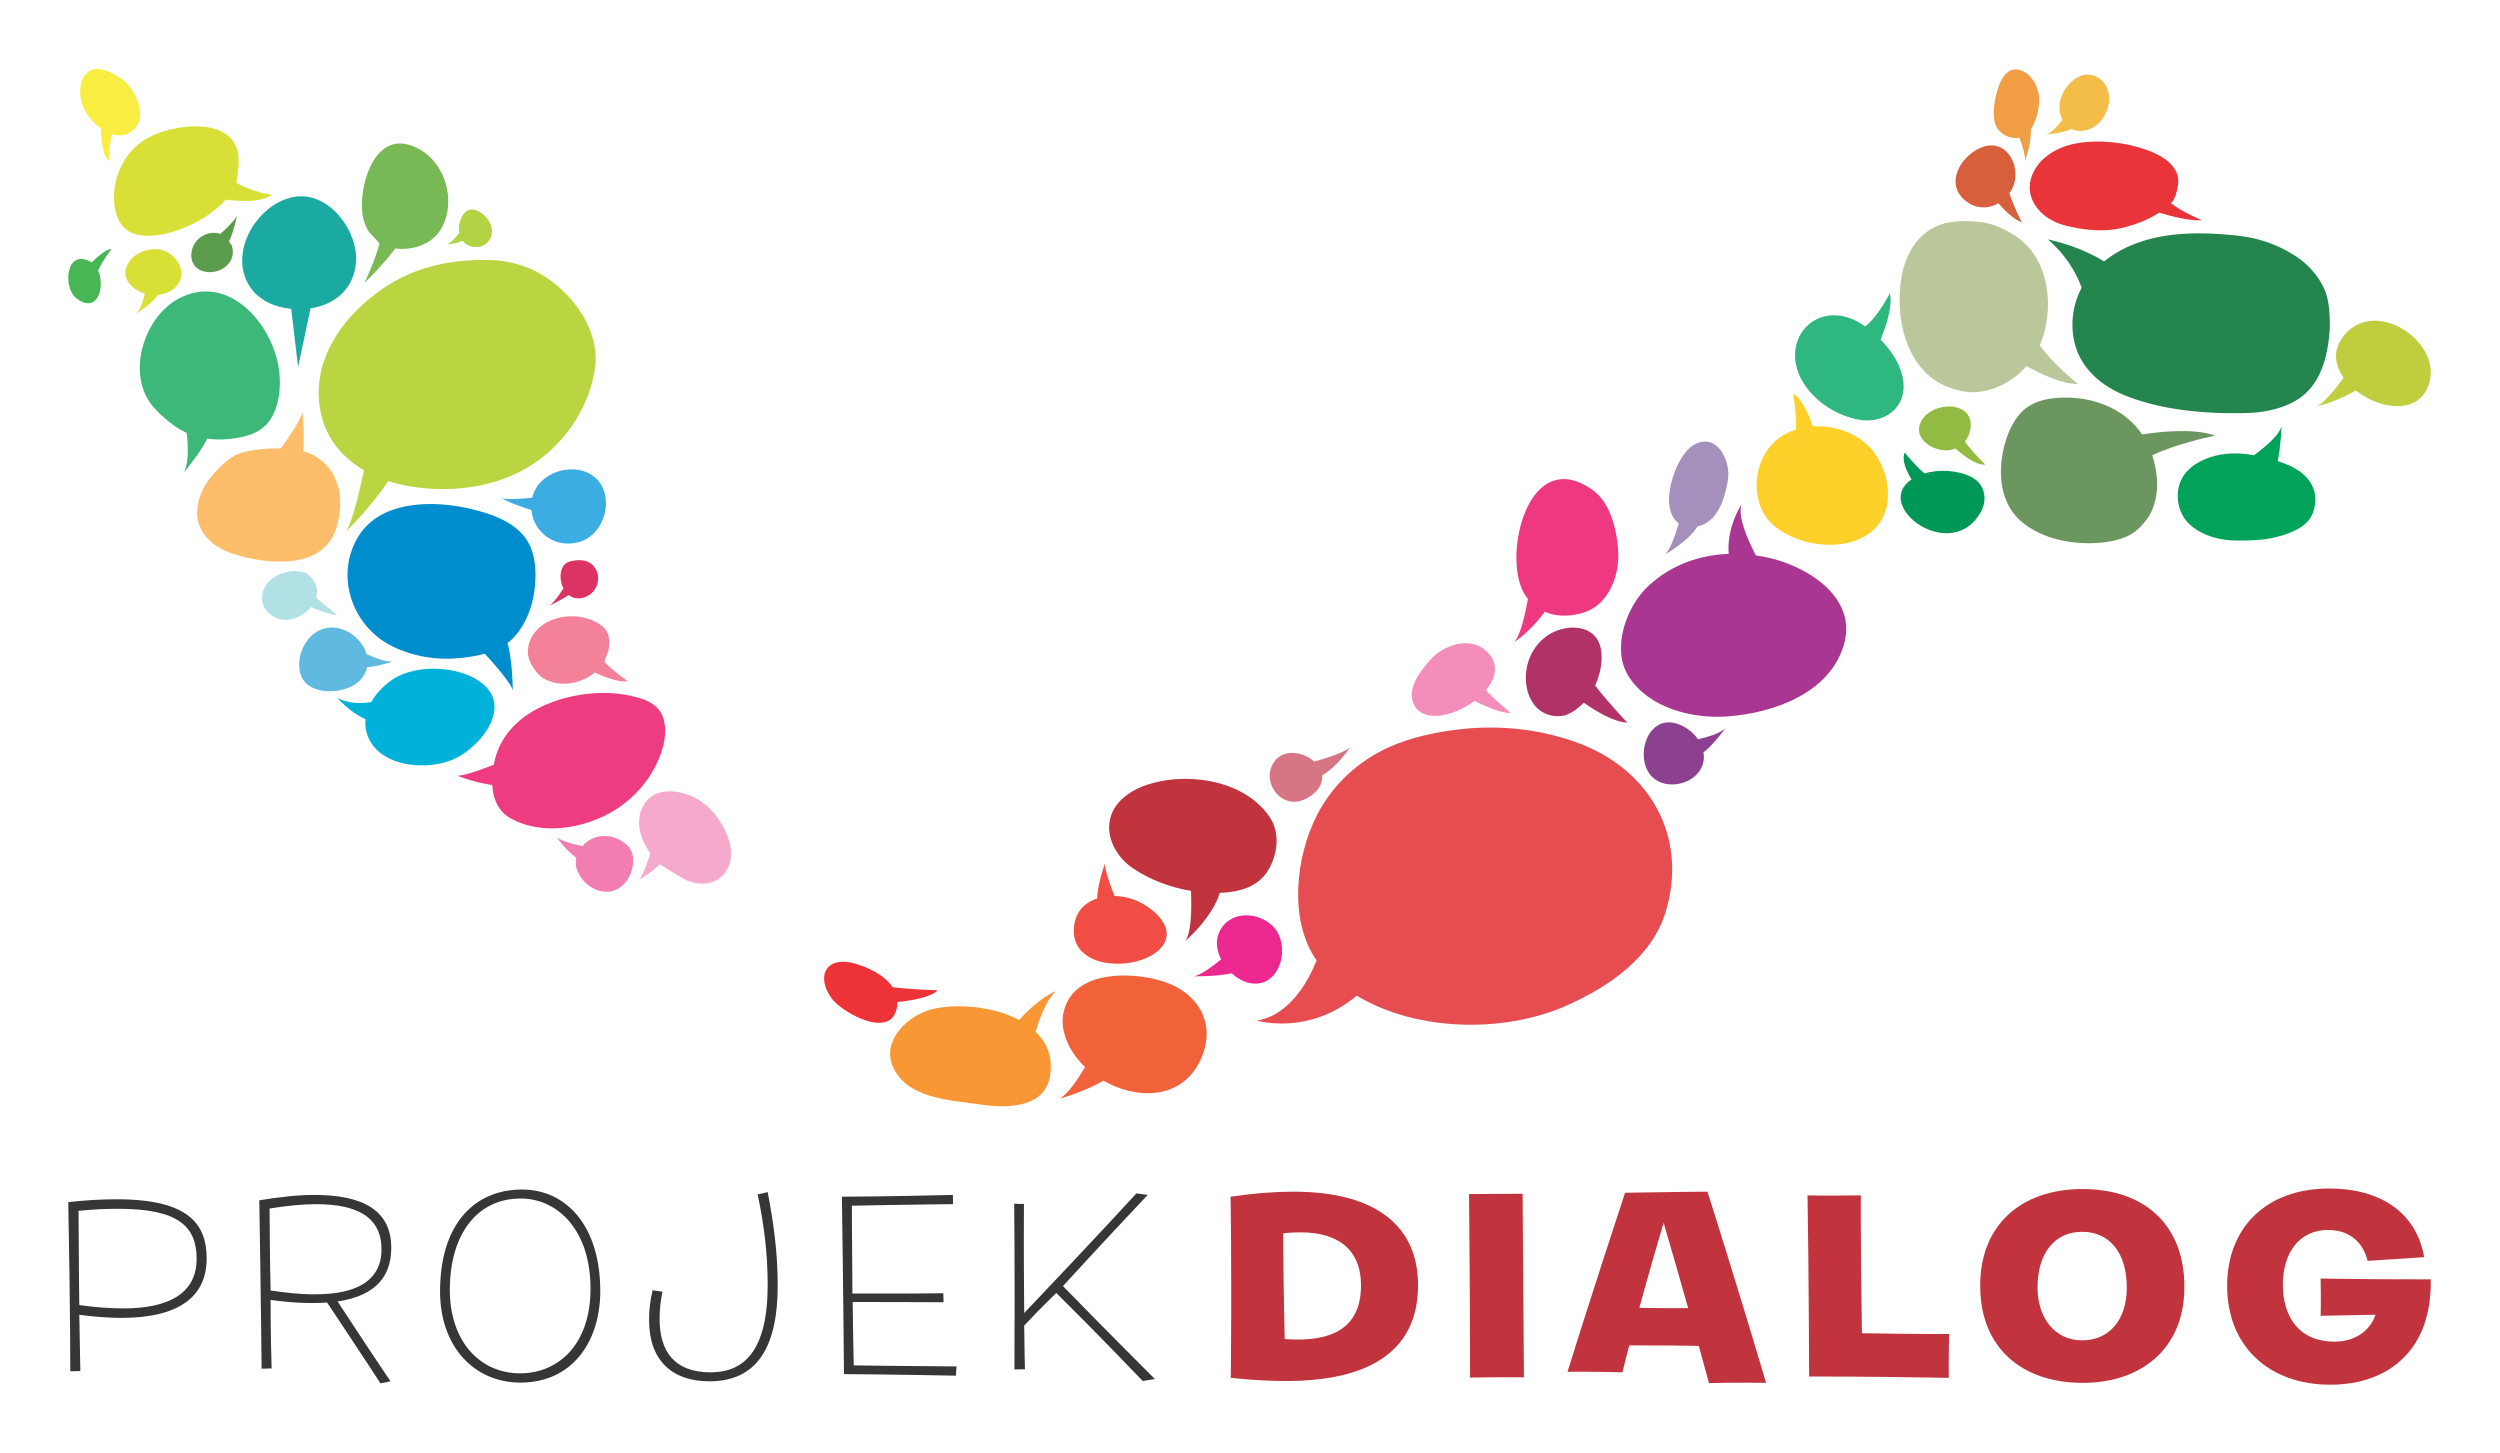 <svg height="424.528" width="730.448" xml:space="preserve" xmlns="http://www.w3.org/2000/svg"><defs><clipPath id="a" clipPathUnits="userSpaceOnUse"><path d="M0 595.276h841.89V0H0Z"/></clipPath></defs><g clip-path="url(#a)" transform="matrix(1.333 0 0 -1.333 -204.966 625.262)"><path style="fill:#f9ed42;fill-opacity:1;fill-rule:nonzero;stroke:none" d="M0 0c.195-2.129 2.029-4.758 4.321-6.386.034-2.071.299-6.169 1.823-7.155 0 0-.081 3.76.67 5.887 1.742-.532 3.511-.304 4.895 1.214 2.702 2.962.308 7.834-2.018 10.289C6.789 5.952 3.58 7.653 1.454 5.933-.052 4.714-.407 2.672-.145.302A.473.473 0 0 0 0 0" transform="translate(171.566 447.308)"/><path style="fill:#d8e037;fill-opacity:1;fill-rule:nonzero;stroke:none" d="M0 0c3.688 1.33 7.636 3.545 10.329 6.644 2.785-.374 7.748-.724 10.117 1.054 0 0-4.212.542-7.783 2.62.491 2.969.828 5.877-.019 7.872-2.831 6.659-14.289 4.684-19.211 2.083-5.277-2.788-8.191-8.94-7.5-14.877.335-2.88 1.788-5.713 4.85-6.404C-6.189-1.691-2.877-1.038 0 0" transform="translate(192.914 418.672)"/><path style="fill:#79b955;fill-opacity:1;fill-rule:nonzero;stroke:none" d="M0 0c-.463-1.732-1.4-4.563-3.276-8.586 0 0 4.395 4.289 6.725 7.541C7.662-1.507 12.08.002 13.971 4.102c3.03 6.565-.304 15.614-7.679 17.623-7.933 2.162-11.016-10.136-9.915-15.776a9.368 9.368 0 0 1 1.32-3.325C-2.078 2.277.048.183 0 0" transform="translate(236.928 415.636)"/><path style="fill:#1baaa1;fill-opacity:1;fill-rule:nonzero;stroke:none" d="M0 0c-2.877-3.981-3.943-9.28-1.413-13.56 1.955-3.306 5.582-4.913 9.323-5.268l1.507-12.75 2.739 12.871c.11.017.22.028.329.047 5.365.916 9.224 4.507 9.637 10.124C22.613-1.827 16.316 6.73 8.98 5.775 5.459 5.317 2.2 3.043 0 0" transform="translate(209.682 420.196)"/><path style="fill:#bad542;fill-opacity:1;fill-rule:nonzero;stroke:none" d="M0 0c1.404-5.115 4.84-8.864 9.148-11.377-.76-3.708-2.384-10.957-3.923-13.442 0 0 4.898 4.65 9.271 11.068a31.327 31.327 0 0 1 3.854-.997c8.368-1.596 17.854-.779 25.453 3.28 6.635 3.543 11.887 9.592 14.5 16.642a29.01 29.01 0 0 1 1.473 5.657c1.403 9.129-6.208 18.556-14.243 21.962-2.417 1.025-5.319 1.745-7.95 1.853-8.205.335-16.231-1.062-23.235-5.541C4.656 22.907-3.328 12.117 0 0" transform="translate(224.385 377.382)"/><path style="fill:#fdbd6b;fill-opacity:1;fill-rule:nonzero;stroke:none" d="M0 0c4.305.502 7.992 2.592 9.444 6.872 1.149 3.386 1.425 7.336.082 10.721-1.308 3.298-3.955 5.51-7.2 6.454.307 3.552-.174 8.587-.174 8.587-.428-1.822-3.053-5.624-4.779-7.987-3.052.062-6.338-.209-9.09-1.121-1.945-.643-4.178-2.848-5.52-4.328-1.729-1.906-3.076-4.257-3.552-6.805-1.058-5.666 3.016-9.417 8.056-10.959C-8.751.216-4.162-.485 0 0" transform="translate(217.918 346.121)"/><path style="fill:#f6aacb;fill-opacity:1;fill-rule:nonzero;stroke:none" d="M0 0a13.122 13.122 0 0 1-5.14 3.798c-3.464 1.438-8.152 1.622-10.298-2.193-1.825-3.245-.783-7.236 1.533-10.427-.466-1.553-1.532-4.821-2.506-5.794 0 0 2.661 1.453 4.636 3.415-.108-.105 5.033-3.18 5.486-3.395 2.893-1.383 6.625-1.32 8.711 1.435C5.491-9.113 2.839-3.412 0 0" transform="translate(310.208 290.865)"/><path style="fill:#ee3c80;fill-opacity:1;fill-rule:nonzero;stroke:none" d="M0 0c-1.092 1.528-2.843 2.375-4.951 2.945-4.068 1.101-8.388 1.205-12.536.528-3.106-.505-6.152-1.455-8.966-2.869-4.517-2.268-8.148-5.905-9.529-10.895a21.036 21.036 0 0 1-.358-1.53c-2.503-1.003-6.304-2.408-7.97-2.408 0 0 3.457-1.456 7.642-2.045.179-2.941 1.251-5.725 3.957-7.258 7.516-4.257 18.018-2.002 24.625 2.928 3.448 2.575 6.231 6.023 7.888 9.991C.842-8.122 1.565-5.317 1.067-2.62.875-1.573.509-.714 0 0" transform="translate(298.332 313.274)"/><path style="fill:#b1e0e5;fill-opacity:1;fill-rule:nonzero;stroke:none" d="M0 0c1.714-.715 4.333-1.699 5.775-1.699 0 0-2.757 2.136-4.643 3.765.523 1.703.139 3.557-1.763 5.029a.394.394 0 0 0-.145.213c-2.391 1.126-5.536.518-7.619-1.003-2.982-2.177-3.233-6.428.269-8.405C-5.332-3.674-1.869-2.3 0 0" transform="translate(221.894 335.99)"/><path style="fill:#f38199;fill-opacity:1;fill-rule:nonzero;stroke:none" d="M0 0a7.826 7.826 0 0 1-.486-.311C-2.971-2.012-4.6-5.153-3.516-8.135c.497-1.37 1.805-3.232 3.088-3.98 3.55-2.07 8.197-1.224 11.228 1.295 2.067-.961 5.278-2.234 7.241-1.922 0 0-3.406 2.375-5.186 4.318.014-.015.876 2.172.924 2.408.36 1.795.318 3.924-1.158 5.183C9.279 2.017 3.726 2.198 0 0" transform="translate(273.33 332.484)"/><path style="fill:#3bade2;fill-opacity:1;fill-rule:nonzero;stroke:none" d="M0 0c-4.308 2.493-11.385.329-12.695-5.19-1.898-.205-5.064-.464-6.696-.138 0 0 2.419-1.339 6.513-2.557.467-5.054 5.463-8.678 10.774-6.927C3.78-12.872 5.812-3.366 0 0" transform="translate(283.115 365.166)"/><path style="fill:#008dcd;fill-opacity:1;fill-rule:nonzero;stroke:none" d="M0 0c2.479 2.786 3.91 6.432 4.384 10.088.502 3.873.375 8.408-2.043 11.657-2.874 3.862-8.345 5.515-12.847 6.486-7.787 1.678-18.835 1.51-23.611-6.125-5.349-8.553-1.514-19.77 7.262-24.137 4.252-2.115 9.099-3.026 13.837-2.713 2.047.135 4.34.429 6.52 1.047 1.924-2.098 5.657-6.32 6.135-7.991 0 0-.003 6.225-1.138 10.33A9.979 9.979 0 0 1 0 0" transform="translate(266.512 329.489)"/><path style="fill:#f27eb1;fill-opacity:1;fill-rule:nonzero;stroke:none" d="M0 0c-.092-.098-.169-.199-.254-.299-1.569.289-3.922.854-5.609 1.846 0 0 1.768-2.601 4.242-4.422-.198-.849-.174-1.699.106-2.499 1.803-5.124 8.483-7.112 11.363-1.829 1.208 2.213 1.611 5.305-.452 7.201C6.79 2.39 2.543 2.679 0 0" transform="translate(281.713 283.918)"/><path style="fill:#b2d344;fill-opacity:1;fill-rule:nonzero;stroke:none" d="M0 0s1.912.213 3.412.811C4.001.051 4.927-.475 6.253-.546 8.235-.652 9.803.937 9.84 2.918c.037 1.976-1.865 4.23-3.72 4.678-2.684.646-3.823-2.902-3.437-5.056C2.012 1.725.863.432 0 0" transform="translate(251.76 415.457)"/><path style="fill:#db3363;fill-opacity:1;fill-rule:nonzero;stroke:none" d="M0 0s2.693 1.301 4.349 2.424c.846-.679 1.958-.972 3.267-.572 1.444.439 2.572 1.501 2.999 2.958.433 1.478.114 3.006-.967 4.112-1.287 1.316-3.278 1.278-4.964.865-1.738-.429-2.246-2.203-2.097-3.805a5.82 5.82 0 0 1 .604-2.1C2.363 2.576.968.539 0 0" transform="translate(274.072 336.232)"/><path style="fill:#60b9de;fill-opacity:1;fill-rule:nonzero;stroke:none" d="M0 0c-1.324-.283-3.915.705-5.842 1.574-1.024 3.59-5.119 6.581-9.089 5.671-4.052-.927-6.5-5.994-5.45-9.87 1.395-5.151 9.901-4.776 13.011-1.617.897.912 1.417 1.914 1.641 2.936C-2.815-1.029 0 0 0 0" transform="translate(239.957 324.106)"/><path style="fill:#3cb879;fill-opacity:1;fill-rule:nonzero;stroke:none" d="M0 0s3.498 4.121 5.158 7.429a17.984 17.984 0 0 1 3.734-.153c3.391.219 7.366.867 9.623 3.71 2.314 2.914 2.794 7.195 2.447 10.796-.984 10.242-10.894 22.191-22.011 16.361C-8.834 34.06-12.663 21.45-6.754 14.5c1.832-2.155 4.78-4.673 7.392-5.8C.935 6.206 1.18 2.146 0 0" transform="translate(194.04 365.497)"/><path style="fill:#d8e037;fill-opacity:1;fill-rule:nonzero;stroke:none" d="M0 0s3.541 2.108 5.01 4.28c1.44.121 2.814.638 3.824 1.637 3.241 3.208-.195 8.227-4.197 8.369-2.602.092-5.393-1.188-6.465-3.661-1.244-2.877 1.25-5.323 3.938-6.073C1.732 2.969 1.02.626 0 0" transform="translate(183.408 400.178)"/><path style="fill:#47b754;fill-opacity:1;fill-rule:nonzero;stroke:none" d="M0 0c-.053.034-.096.082-.15.113-5.496 3.116-6.215-5.589-3.21-7.93 4.686-3.647 6.386 2.516 4.786 6.07C2.44.454 4.363 2.972 4.363 2.972 3.229 2.972 1.297 1.278 0 0" transform="translate(173.84 411.524)"/><path style="fill:#5a9b4c;fill-opacity:1;fill-rule:nonzero;stroke:none" d="M0 0c-1.618.597-3.641.08-5.008-1.309-1.759-1.786-2.04-5.304.532-6.587 1.799-.897 4.251-.493 5.747.846 1.495 1.339 1.755 3.026 1.177 4.716a.374.374 0 0 0-.302.245 4.542 4.542 0 0 1-.228.446c.944 1.973 1.738 5.62 1.738 5.62C3.047 2.846 1.071.972 0 0" transform="translate(202.065 417.786)"/><path style="fill:#00b2d9;fill-opacity:1;fill-rule:nonzero;stroke:none" d="M0 0c-4.896 4.038-14.791 4.459-20.01.769-1.702-1.204-3.334-2.866-4.419-4.775-1.793-.292-4.708-.444-7.417.877 0 0 2.766-3.161 6.161-4.615a7.712 7.712 0 0 1 .197-2.807c1.988-7.567 12.78-8.625 18.836-6.1C-.997-14.294 6.647-5.482 0 0" transform="translate(259.568 319.182)"/><path style="fill:#24864e;fill-opacity:1;fill-rule:nonzero;stroke:none" d="M0 0a24.482 24.482 0 0 1-4.796-3.012c-5.918 3.619-12.363 4.82-12.363 4.82 4.66-3.924 6.712-8.586 7.433-10.612a.176.176 0 0 0-.014-.023c-2.548-4.654-2.77-11.001-.091-15.696 2.187-3.83 5.875-6.414 9.929-7.998 8.27-3.232 17.944-3.981 26.766-3.71 4.068.125 9.019 1.296 12.161 3.998 2.795 2.402 4.298 5.962 4.991 9.511.391 2.006.687 4.19.653 6.237-.046 2.762-.239 5.592-1.527 8.086-1.264 2.444-3.185 4.607-5.442 6.182-2.748 1.92-5.984 3.343-9.235 4.144-1.877.463-3.814.713-5.737.881C15.053 3.478 7.104 3.356 0 0" transform="translate(619.768 414.78)"/><path style="fill:#bece3f;fill-opacity:1;fill-rule:nonzero;stroke:none" d="M0 0c-3.999 3.098-9.659 4.113-13.431.476-3.485-3.359-3.117-7.117-.942-10.191-1.656-2.264-4.34-5.678-5.835-6.211 0 0 3.288.509 8.517 3.417 5.357-4.236 14.014-5.451 16.099 1.682C5.592-6.766 3.397-2.632 0 0" transform="translate(681.828 395.975)"/><path style="fill:#6c965f;fill-opacity:1;fill-rule:nonzero;stroke:none" d="M0 0c5.645 2.694 13.797 4.303 13.797 4.303-4.62 1.65-11.853.906-16.009.261-3.714 5.461-10.229 8.173-17.172 8.081-3.616-.047-7.408-.846-9.81-3.79-2.526-3.096-3.755-7.573-3.952-11.514-.216-4.351.927-8.723 4.288-11.715 4.656-4.145 11.959-5.399 18-4.743 2.173.237 4.551.755 6.427 1.932 1.669 1.048 3.371 3.006 4.217 4.79C1.619-8.531 1.288-4.143.05-.141.034-.092.015-.048 0 0" transform="translate(625.513 369.278)"/><path style="fill:#f4bd47;fill-opacity:1;fill-rule:nonzero;stroke:none" d="M0 0c4.595-.643 7.982 4.649 6.769 8.785-.802 2.733-3.745 4.297-6.285 3.097-2.461-1.162-4.271-3.934-4.35-6.632a5.854 5.854 0 0 1 .671-2.869C-4.234 1.079-5.876-.769-6.919-.872c0 0 3.556.308 5.754 1.241C-.807.198-.425.06 0 0" transform="translate(609.041 440.42)"/><path style="fill:#f09d44;fill-opacity:1;fill-rule:nonzero;stroke:none" d="M0 0c.774-.21 1.458-.212 2.071-.072.651-1.75 1.383-4.057 1.197-5.178 0 0 1.436 3.721 1.315 7.027 1.156 1.672 1.693 4.102 1.818 6.002.162 2.495-1.244 5.639-3.571 6.707-2.019.927-3.426.082-4.398-1.425-1.294-2.009-1.815-5.198-1.973-6.947-.103-1.161.019-2.615.504-3.69C-2.522 1.282-1.201.327 0 0" transform="translate(594.328 438.977)"/><path style="fill:#e93439;fill-opacity:1;fill-rule:nonzero;stroke:none" d="M0 0c3.925-1.006 8.425-1.513 12.413-.575 2.791.657 5.761 1.729 8.263 3.367 2.505-.744 6.838-1.874 9.372-1.654 0 0-4.271 1.753-6.795 3.746.08.082.171.155.249.238.706.759 1.142 2.617 1.301 3.618.184 1.158.023 2.3-.547 3.33-1.276 2.299-3.983 3.638-6.356 4.495-4.656 1.682-10.409 2.285-15.292 1.441-3.551-.613-7.343-2.542-9.186-5.768C-9.813 6.58-5.521 1.418 0 0" transform="translate(606.35 419.654)"/><path style="fill:#d75f3c;fill-opacity:1;fill-rule:nonzero;stroke:none" d="M0 0c2.265-1.779 4.977-1.754 7.167-.479 1.059-1.294 2.983-3.354 5.126-4.211 0 0-1.842 3.513-2.748 6.397.127.175.249.353.362.541 2.787 4.62-.749 11.9-6.607 9.455C-1.16 9.842-4.77 3.749 0 0" transform="translate(584.655 424.998)"/><path style="fill:#2fb780;fill-opacity:1;fill-rule:nonzero;stroke:none" d="M0 0c1.079 2.624 2.699 7.263 2.034 10.149 0 0-2.664-5.191-5.405-7.279-.295.206-.587.401-.877.582-9.78 6.13-18.76-3.984-12.356-13.426 2.717-4.003 7.205-6.775 11.964-7.609 4.579-.801 9.212 1.73 9.645 6.536C5.36-7.099 2.995-3.063 0 0" transform="translate(565.974 394.637)"/><path style="fill:#ffd029;fill-opacity:1;fill-rule:nonzero;stroke:none" d="M0 0c-2.747 1.539-6.028 2.24-9.181 2.045-.718 2.181-2.152 5.684-4.302 7.19 0 0 .709-4.441.616-7.86C-14.18.96-15.415.364-16.509-.427c-5.955-4.304-7.068-14.677-.827-19.62 5.304-4.2 14.913-5.439 20.535-1.36 5.791 4.201 4.789 12.772.947 17.846C3.04-2.096 1.61-.905 0 0" transform="translate(560.31 373.561)"/><path style="fill:#e54d50;fill-opacity:1;fill-rule:nonzero;stroke:none" d="M0 0c-8.281 3.17-17.26 4.157-26.063 3.214-5.176-.557-11.098-1.788-15.858-3.954-6.722-3.058-12.263-8.143-15.684-14.706-4.734-9.082-6.4-23.139-.186-32.038-1.797-4.51-5.814-11.956-13.057-13.181 0 0 11.226-3.432 21.861 5.457 13.385-8.028 32.532-8.163 46.056-2.146 9.119 4.058 18.605 10.475 21.653 20.504 1.958 6.452 1.848 12.654.039 18.159C16.01-10.323 9.324-3.565 0 0" transform="translate(500.133 306.034)"/><path style="fill:#b13266;fill-opacity:1;fill-rule:nonzero;stroke:none" d="M0 0c-1.674 2.171-4.699 2.504-7.227 1.911C-12.3.719-15.521-4.033-15.358-9.181c.154-4.973 3.329-8.809 8.471-7.919 1.618.557 3.034 1.565 4.214 2.837 2.105-1.504 6.374-4.258 9.545-4.377 0 0-4.45 4.698-7.054 8.13a15.488 15.488 0 0 1 1.259 4.126C1.396-4.28 1.364-1.769 0 0" transform="translate(503.577 329.326)"/><path style="fill:#f38dba;fill-opacity:1;fill-rule:nonzero;stroke:none" d="M0 0c2.539-1.233 6.041-2.729 7.959-2.634 0 0-3.282 2.66-5.44 4.985 2.226 2.671 2.933 5.846.188 8.491-3.653 3.521-9.56 1.386-12.444-1.869-.103-.117-.203-.235-.305-.352-1.947-2.316-4.693-5.892-3.341-9.131C-11.527-4.96-4.664-3.489 0 0" transform="translate(476.944 315.422)"/><path style="fill:#8b4190;fill-opacity:1;fill-rule:nonzero;stroke:none" d="M0 0c-.844.133-1.614.071-2.303-.146-3.949-1.246-5.288-7.571-2.821-11.024 2.728-3.824 9.389-2.719 11.354 1.204.581 1.156.701 2.351.499 3.5 1.685 1.056 4.844 5.264 4.844 5.264-1.237-1.238-4.549-2.094-6.041-2.429C4.23-1.756 2.12-.339 0 0" transform="translate(520.415 310.657)"/><path style="fill:#ee3338;fill-opacity:1;fill-rule:nonzero;stroke:none" d="M0 0c.119.526.153 1.024.147 1.51 2.707.287 7.374 1.001 8.836 2.577 0 0-5.835.169-9.86.69-1.755 2.667-5.396 4.354-8.249 5.176-6.166 1.773-8.729-2.599-5.13-7.625.824-1.149 2.938-2.778 5.301-3.939C-5.249-3.433-.929-4.107 0 0" transform="translate(350.293 247.911)"/><path style="fill:#f04d44;fill-opacity:1;fill-rule:nonzero;stroke:none" d="M0 0c4.429 4.437-1.631 9.416-5.582 10.871-1.353.498-2.83.777-4.293.814-.936 2.364-2.184 5.812-2.083 7.138 0 0-1.637-4.414-1.731-7.679-2.776-.915-4.921-3.027-5.103-6.638a8.15 8.15 0 0 1 .027-1.188C-17.968-4.667-4.638-4.643 0 0" transform="translate(407.935 260.983)"/><path style="fill:#f1623b;fill-opacity:1;fill-rule:nonzero;stroke:none" d="M0 0c-6.512 1.93-17.975 2.231-20.942-5.417-.736-1.898-.819-3.812-.407-5.657.661-2.956 2.376-5.645 4.679-7.837-1.486-2.501-3.825-6.033-5.653-6.945 0 0 5.438 1.478 9.677 3.951 7.325-4.21 17.094-4.158 21.191 4.397C12.425-9.4 8.012-2.376 0 0" transform="translate(408.277 254.087)"/><path style="fill:#c1343e;fill-opacity:1;fill-rule:nonzero;stroke:none" d="M0 0c3.706-2.496 8.166-4.181 12.706-4.934.157-3.64.131-9.008-1.209-10.966 0 0 5.917 5.079 7.519 10.532.047.002.096-.002.144 0 3.849.166 7.925 1.118 10.202 4.545 2.28 3.431 3.042 8.396.633 12.003-4.463 6.679-13.373 8.974-20.979 8.335-3.917-.333-8.362-1.525-11.333-4.236-1.466-1.34-2.331-2.86-2.703-4.433C-5.967 6.831-3.692 2.486 0 0" transform="translate(402.104 278.73)"/><path style="fill:#ed2790;fill-opacity:1;fill-rule:nonzero;stroke:none" d="M0 0c-3.376 3.158-9.525 3.284-11.643-1.533-.822-1.868-.51-3.986.446-5.874-1.923-1.568-4.927-3.822-6.199-3.715 0 0 5.169-.1 8.526.664 1.192-1.088 2.592-1.881 3.998-2.153C1.864-13.911 4.351-4.072 0 0" transform="translate(432.614 266.191)"/><path style="fill:#d67583;fill-opacity:1;fill-rule:nonzero;stroke:none" d="M0 0c2.281.921 4.377 2.994 4.099 5.382 3.342 1.888 6.098 6.073 6.098 6.073-1.549-1.192-5.721-2.468-7.815-3.059-2.356 2.11-6.515 2.857-8.61.209C-9.554 4.403-5.224-2.105 0 0" transform="translate(439.46 293.735)"/><path style="fill:#a93792;fill-opacity:1;fill-rule:nonzero;stroke:none" d="M0 0c-1.022.24-2.047.425-3.074.574-1.669 3.191-4.114 8.587-3.124 11.223 0 0-3.328-4.892-2.837-10.882-6.384-.226-12.493-2.391-17.419-6.855-5.03-4.56-8.34-13.862-4.559-19.924 4.377-7.016 13.988-9.42 21.732-8.85 10.007.738 22.507 5.057 25.541 15.878C19.108-8.684 8.395-1.969 0 0" transform="translate(541.707 346.748)"/><path style="fill:#009856;fill-opacity:1;fill-rule:nonzero;stroke:none" d="M0 0c-2.844 1.464-6.919 1.762-10.265.775-2.049 1.707-4.361 4.575-4.361 4.575-.717-1.742.512-4.259 1.51-5.871-8.707-5.876 8.76-18.689 15.19-7.15C3.622-4.896 2.95-1.521 0 0" transform="translate(585.866 364.513)"/><path style="fill:#bac79b;fill-opacity:1;fill-rule:nonzero;stroke:none" d="M0 0c1.699-.684 3.944-1.299 5.796-1.234 4.543.161 8.684 2.416 11.615 5.758C20.331 2.858 24.995.582 28.689.582c0 0-5.527 4.423-8.376 8.47.299.674.57 1.362.781 2.069 2.216 7.4 1.033 16.822-5.63 21.576-2.351 1.677-5.178 3.011-8.066 3.37-3.597.446-7.836.391-11.007-1.582-5.295-3.294-6.786-9.601-6.794-15.471C-10.415 11.423-7.571 3.05 0 0" transform="translate(580.546 384.317)"/><path style="fill:#00a359;fill-opacity:1;fill-rule:nonzero;stroke:none" d="M0 0c.681 2.991.859 7.851.859 7.851-.222-2.005-3.821-4.93-6.039-6.557-3.165.553-6.376.591-9.531-.419-3.025-.968-6.046-2.995-6.902-6.257-.796-3.033.066-6.521 2.486-8.636 2.873-2.508 6.764-3.413 10.48-3.404 3.084.007 6.13.117 9.115.978 2.582.747 5.739 1.973 7.01 4.537.617 1.249.96 3.238.702 4.618C7.404-3.144 3.699-1.156 0 0" transform="translate(653.002 367.994)"/><path style="fill:#92bb44;fill-opacity:1;fill-rule:nonzero;stroke:none" d="M0 0a5.53 5.53 0 0 1 1.141 2.318C1.634 4.506.929 5.982-.327 6.819c-2.342 1.561-6.608.9-8.618-1.506-2.779-3.32.172-6.583 3.852-7.179a5.62 5.62 0 0 1 3.03.325c1.404-1.241 4.592-3.824 6.546-3.506 0 0-2.821 2.71-4.483 5.047" transform="translate(584.43 372.302)"/><path style="fill:#a58fbd;fill-opacity:1;fill-rule:nonzero;stroke:none" d="M0 0c4.435.845 5.989 6.197 6.637 10.127.689 4.183-2.439 10.727-7.619 7.611-4.024-2.42-7.77-13.965-3.155-17.076-.655-2.262-1.847-5.855-3.041-6.833 0 0 5.024 2.698 7.178 6.171" transform="translate(525.873 353.721)"/><path style="fill:#ee3880;fill-opacity:1;fill-rule:nonzero;stroke:none" d="M0 0c2.476-1.063 5.453-1.129 8.432-.229 5.519 1.668 7.94 7.91 7.727 13.16-.186 4.583-1.615 10.871-5.556 13.7-13.235 9.503-19.08-11.214-15.931-20.66a10.406 10.406 0 0 1 1.682-3.163c-.593-3.363-1.75-8.659-3.274-9.639 0 0 3.943 2.445 6.92 6.831" transform="translate(492.309 334.98)"/><path style="fill:#f89734;fill-opacity:1;fill-rule:nonzero;stroke:none" d="M0 0c-5.733 3.049-13.766 3.66-19.039 2.384-5.176-1.252-10.98-6.638-8.778-12.286 2.901-7.44 12.873-7.639 19.418-8.63 5.453-.826 14-.869 15.153 6.243.671 4.133-.688 7.343-3.16 9.731.754 2.582 2.199 6.615 4.388 8.906 0 0-3.797-1.549-7.982-6.348" transform="translate(377.163 245.486)"/><path style="fill:#373535;fill-opacity:1;fill-rule:nonzero;stroke:none" d="M0 0c3.545-.507 6.753-.732 9.679-.732 9.793 0 16.039 3.208 16.039 10.862 0 7.091-3.996 10.973-17.164 10.973-2.533 0-5.459-.113-8.722-.451C-.113 7.202 0 0 0 0m-2.42 22.565c4.052.451 7.541.62 10.636.62 15.87 0 19.697-5.515 19.697-12.999 0-8.724-6.641-12.945-18.458-13-2.871 0-6.022.225-9.455.674l.225-12.323s-.844 0-2.195-.057c0 0 0 13.619-.45 37.085" transform="translate(171.146 183.009)"/><path style="fill:#373535;fill-opacity:1;fill-rule:nonzero;stroke:none" d="M0 0c0 6.923-5.121 9.904-14.294 9.904-2.982 0-6.415-.338-10.242-.957.057-11.424.225-17.95.225-17.95C-11.592-11.029 0-10.018 0 0m-11.93-11.648c-3.658-.283-7.879-.057-12.381.562 0-1.97 0-7.484.226-15.025 0 0-1.126 0-2.195-.057 0 0-.114 13.169-.507 36.918 4.446.729 8.498 1.181 12.043 1.181 10.749 0 16.883-3.433 16.883-11.593 0-7.26-4.615-10.692-11.762-11.762 1.632-2.42 5.628-8.666 11.593-17.502 0 0-.9-.169-2.195-.45 0 0-4.896 7.542-11.705 17.728" transform="translate(237.385 195.22)"/><path style="fill:#373535;fill-opacity:1;fill-rule:nonzero;stroke:none" d="M0 0c0 12.832-7.203 19.753-15.307 19.753-9.567 0-15.532-7.879-15.532-20.034 0-11.256 6.584-18.289 15.419-18.289C-7.316-18.57 0-12.549 0 0m-32.978-.619c0 14.97 7.71 22.343 17.952 22.343 9.849 0 17.164-8.161 17.164-22.23 0-11.255-6.246-20.09-17.501-20.09-10.13 0-17.615 7.878-17.615 19.977" transform="translate(283.198 186.61)"/><path style="fill:#373535;fill-opacity:1;fill-rule:nonzero;stroke:none" d="M0 0c0 2.532.281 4.39.788 6.528 0 0 .675-.169 2.138-.338-.394-1.969-.619-3.939-.619-5.965 0-7.203 3.32-11.705 11.199-11.705 7.147 0 12.493 4.502 12.493 19.133 0 6.753-.731 12.887-2.195 19.866 0 0 .845.169 2.195.506 1.239-6.415 2.195-13.055 2.195-20.484 0-13.62-4.615-20.991-14.969-20.991C5.233-13.45 0-9.061 0 0" transform="translate(296.032 179.744)"/><path style="fill:#373535;fill-opacity:1;fill-rule:nonzero;stroke:none" d="M0 0s11.424.056 24.312.394c0 0 .055-.62.055-2.027 0 0-11.367-.111-22.172-.338 0 0 0-7.034.113-19.245 1.125 0 12.155-.056 19.921.057 0 0 0-.733.057-1.971 0 0-12.157.057-19.922.057.056-4.165.113-8.781.225-13.9 0 0 12.043-.169 22.511-.226 0 0 0-.788-.114-2.026 0 0-14.631.282-24.535.338C.451-38.887.337-22.68 0 0" transform="translate(338.297 206.757)"/><path style="fill:#373535;fill-opacity:1;fill-rule:nonzero;stroke:none" d="M0 0c-3.265-3.151-5.684-5.685-7.035-7.147.056-6.303.169-9.568.169-9.568-1.125 0-2.307-.056-2.307-.056.112 23.074-.056 36.355-.056 36.355 1.35-.113 2.138-.056 2.138-.056-.056-10.017 0-18.008.056-23.918C8.667 12.099 17.558 21.834 17.558 21.834c1.576-.225 2.477-.337 2.477-.337C8.892 9.68 2.983 3.151 1.463 1.52 11.255-8.555 21.61-18.853 21.61-18.853c-1.913-.281-2.645-.45-2.645-.45C8.385-8.272 2.026-2.026 0 0" transform="translate(385.29 185.653)"/><path style="fill:#c1343e;fill-opacity:1;fill-rule:nonzero;stroke:none" d="M0 0c8.451 0 13.892 3.185 13.892 11.924 0 7.004-4.167 11.577-13.255 11.577-1.215 0-2.432-.059-3.821-.232.116-14.644.348-23.153.348-23.153C-1.852.059-.926 0 0 0m-14.701 31.313c5.094.753 9.666 1.1 13.775 1.1 18.291 0 27.321-7.698 27.321-20.489 0-13.949-9.957-21.011-28.942-21.011-3.705 0-7.697.233-12.098.694.233 25.873-.056 39.706-.056 39.706" transform="translate(438.191 175.447)"/><path style="fill:#c1343e;fill-opacity:1;fill-rule:nonzero;stroke:none" d="M0 0s4.226 0 11.749.058c0 0 .116-19.275.289-40.228 0 0-5.614.058-11.807-.059 0 0 0 17.712-.231 40.229" transform="translate(475.756 207.34)"/><path style="fill:#c1343e;fill-opacity:1;fill-rule:nonzero;stroke:none" d="M0 0c2.314-.059 5.73-.059 10.707-.059-1.504 5.267-3.298 11.634-5.383 18.696C4.456 15.686 2.372 8.738 0 0m-3.126 25.234c9.146.174 18.06.232 18.06.232s6.192-19.447 12.848-41.904c0 0-7.408.114-12.503-.059l-2.256 8.162c-3.068.057-8.218.115-15.223.115-.521-1.968-1.042-3.935-1.504-5.904 0 0-7.293.175-12.039.116 0 0 5.151 16.612 12.617 39.242" transform="translate(513.088 182.394)"/><path style="fill:#c1343e;fill-opacity:1;fill-rule:nonzero;stroke:none" d="M0 0s3.589-.116 11.691 0c0 0-.116-7.061.233-30.213 12.617-.232 19.099-.174 19.099-.174-.116-6.135-.057-9.609-.057-9.609-19.042.348-30.618.29-30.618.29S.289-18.406 0 0" transform="translate(549.956 207.05)"/><path style="fill:#c1343e;fill-opacity:1;fill-rule:nonzero;stroke:none" d="M0 0c0 7.292-3.589 12.154-9.781 12.154-5.963 0-9.783-4.573-9.783-12.213 0-6.482 3.647-11.577 9.783-11.577C-4.167-11.636 0-7.525 0 0m-32.123-.059c-.232 13.602 8.912 21.589 22.399 21.589 13.602 0 22.4-7.871 22.343-21.53 0-13.545-9.609-21.012-22.343-20.953-13.197 0-22.284 7.64-22.399 20.894" transform="translate(619.934 186.91)"/><path style="fill:#c1343e;fill-opacity:1;fill-rule:nonzero;stroke:none" d="M0 0c0 12.445 8.276 21.3 22.399 21.3 11.114 0 19.101-5.208 20.779-15.047 0 0-5.614-.349-12.385-.812-.984 3.994-3.879 6.772-8.683 6.772-6.309 0-9.897-5.034-9.897-11.982 0-7.234 3.704-12.501 11.287-12.501 4.341 0 7.755 2.199 9.029 5.903L20.49-6.598s.115 2.547 0 8.162c0 0 8.45-.174 24.136-.174.348-14.934-8.74-23.094-22.052-23.094C9.377-21.704 0-13.485 0 0" transform="translate(641.927 187.255)"/></g></svg>
